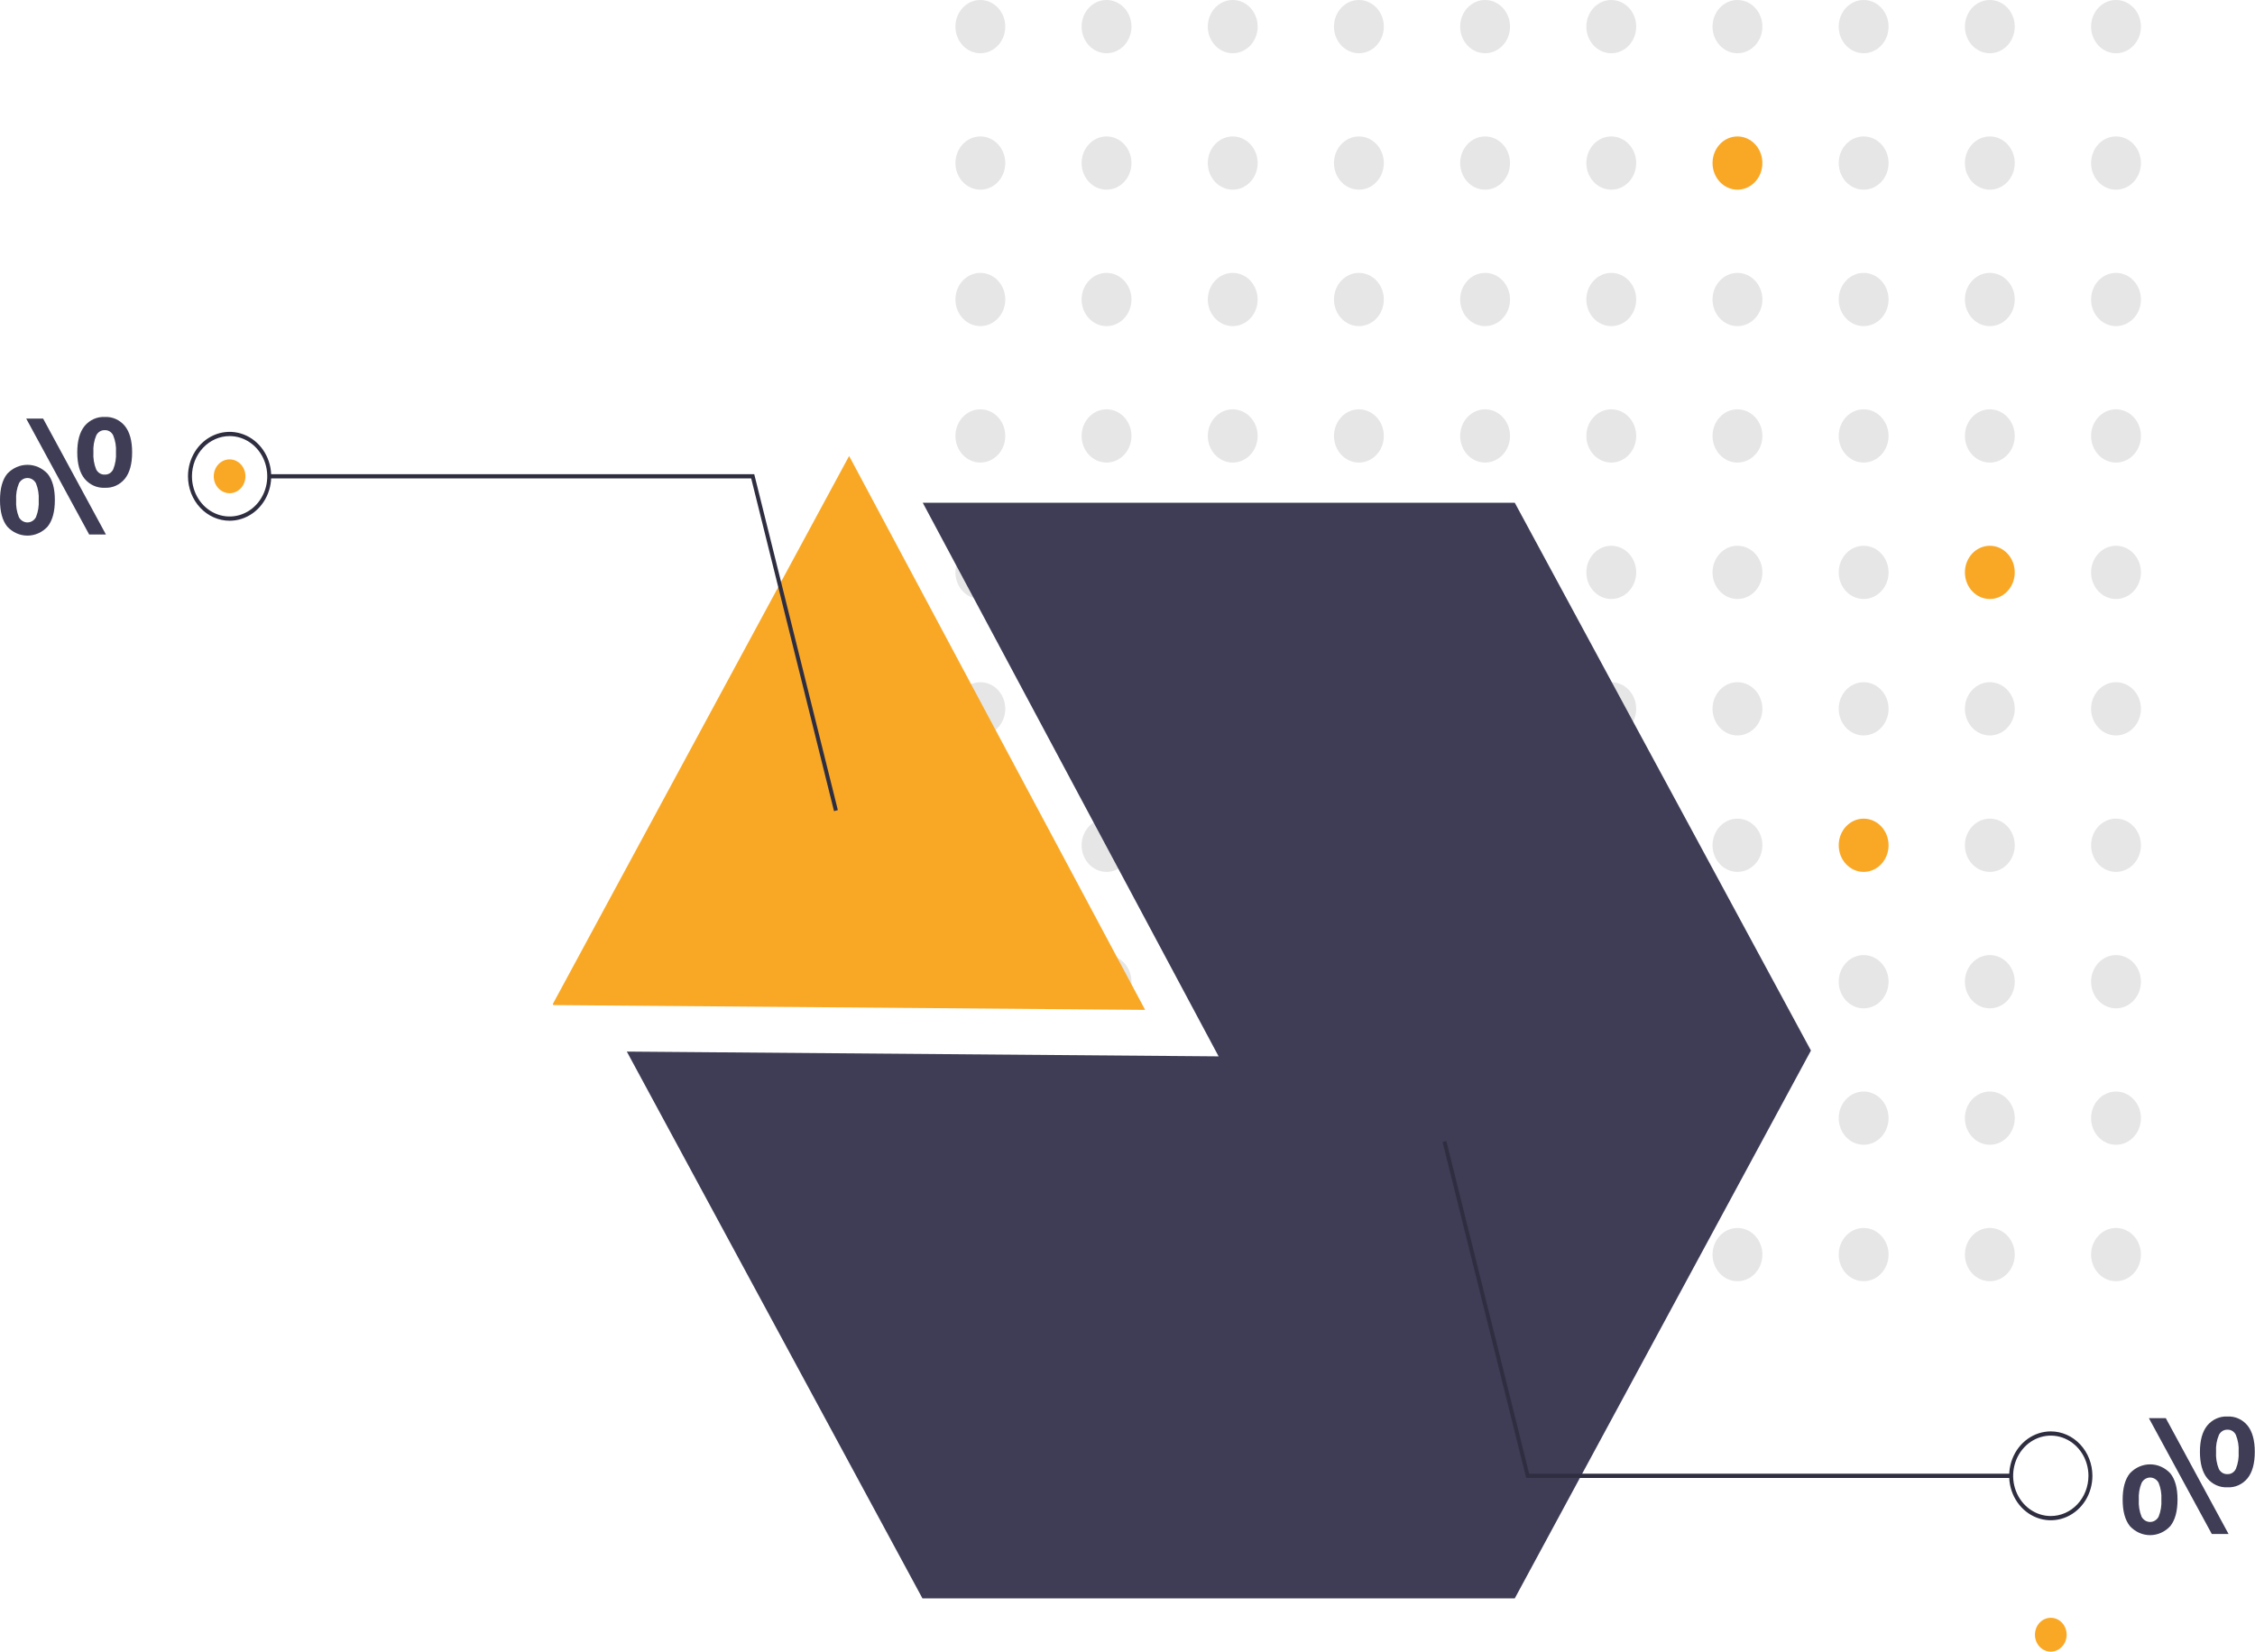<svg width="576" height="422" viewBox="0 0 576 422" fill="none" xmlns="http://www.w3.org/2000/svg">
<path d="M540.499 13.603C536.982 13.603 534.131 10.558 534.131 6.802C534.131 3.045 536.982 0 540.499 0C544.015 0 546.866 3.045 546.866 6.802C546.866 10.558 544.015 13.603 540.499 13.603Z" fill="#E6E6E6"/>
<path d="M508.267 13.603C504.75 13.603 501.9 10.558 501.9 6.802C501.9 3.045 504.75 0 508.267 0C511.784 0 514.634 3.045 514.634 6.802C514.634 10.558 511.784 13.603 508.267 13.603Z" fill="#E6E6E6"/>
<path d="M476.036 13.603C472.519 13.603 469.668 10.558 469.668 6.802C469.668 3.045 472.519 0 476.036 0C479.552 0 482.403 3.045 482.403 6.802C482.403 10.558 479.552 13.603 476.036 13.603Z" fill="#E6E6E6"/>
<path d="M443.804 13.603C440.288 13.603 437.437 10.558 437.437 6.802C437.437 3.045 440.288 0 443.804 0C447.321 0 450.172 3.045 450.172 6.802C450.172 10.558 447.321 13.603 443.804 13.603Z" fill="#E6E6E6"/>
<path d="M411.573 13.603C408.056 13.603 405.205 10.558 405.205 6.802C405.205 3.045 408.056 0 411.573 0C415.089 0 417.94 3.045 417.94 6.802C417.94 10.558 415.089 13.603 411.573 13.603Z" fill="#E6E6E6"/>
<path d="M379.341 13.603C375.825 13.603 372.974 10.558 372.974 6.802C372.974 3.045 375.825 0 379.341 0C382.858 0 385.709 3.045 385.709 6.802C385.709 10.558 382.858 13.603 379.341 13.603Z" fill="#E6E6E6"/>
<path d="M347.11 13.603C343.593 13.603 340.742 10.558 340.742 6.802C340.742 3.045 343.593 0 347.11 0C350.626 0 353.477 3.045 353.477 6.802C353.477 10.558 350.626 13.603 347.11 13.603Z" fill="#E6E6E6"/>
<path d="M314.878 13.603C311.362 13.603 308.511 10.558 308.511 6.802C308.511 3.045 311.362 0 314.878 0C318.395 0 321.246 3.045 321.246 6.802C321.246 10.558 318.395 13.603 314.878 13.603Z" fill="#E6E6E6"/>
<path d="M282.647 13.603C279.13 13.603 276.28 10.558 276.28 6.802C276.28 3.045 279.13 0 282.647 0C286.164 0 289.014 3.045 289.014 6.802C289.014 10.558 286.164 13.603 282.647 13.603Z" fill="#E6E6E6"/>
<path d="M250.416 13.603C246.899 13.603 244.048 10.558 244.048 6.802C244.048 3.045 246.899 0 250.416 0C253.932 0 256.783 3.045 256.783 6.802C256.783 10.558 253.932 13.603 250.416 13.603Z" fill="#E6E6E6"/>
<path d="M540.499 48.464C536.982 48.464 534.131 45.419 534.131 41.663C534.131 37.907 536.982 34.861 540.499 34.861C544.015 34.861 546.866 37.907 546.866 41.663C546.866 45.419 544.015 48.464 540.499 48.464Z" fill="#E6E6E6"/>
<path d="M508.267 48.464C504.75 48.464 501.9 45.419 501.9 41.663C501.9 37.907 504.75 34.861 508.267 34.861C511.784 34.861 514.634 37.907 514.634 41.663C514.634 45.419 511.784 48.464 508.267 48.464Z" fill="#E6E6E6"/>
<path d="M476.036 48.464C472.519 48.464 469.668 45.419 469.668 41.663C469.668 37.907 472.519 34.861 476.036 34.861C479.552 34.861 482.403 37.907 482.403 41.663C482.403 45.419 479.552 48.464 476.036 48.464Z" fill="#E6E6E6"/>
<path d="M443.804 48.464C440.288 48.464 437.437 45.419 437.437 41.663C437.437 37.907 440.288 34.861 443.804 34.861C447.321 34.861 450.172 37.907 450.172 41.663C450.172 45.419 447.321 48.464 443.804 48.464Z" fill="#F9A826"/>
<path d="M411.573 48.464C408.056 48.464 405.205 45.419 405.205 41.663C405.205 37.907 408.056 34.861 411.573 34.861C415.089 34.861 417.94 37.907 417.94 41.663C417.94 45.419 415.089 48.464 411.573 48.464Z" fill="#E6E6E6"/>
<path d="M379.341 48.464C375.825 48.464 372.974 45.419 372.974 41.663C372.974 37.907 375.825 34.861 379.341 34.861C382.858 34.861 385.709 37.907 385.709 41.663C385.709 45.419 382.858 48.464 379.341 48.464Z" fill="#E6E6E6"/>
<path d="M347.11 48.464C343.593 48.464 340.742 45.419 340.742 41.663C340.742 37.907 343.593 34.861 347.11 34.861C350.626 34.861 353.477 37.907 353.477 41.663C353.477 45.419 350.626 48.464 347.11 48.464Z" fill="#E6E6E6"/>
<path d="M314.878 48.464C311.362 48.464 308.511 45.419 308.511 41.663C308.511 37.907 311.362 34.861 314.878 34.861C318.395 34.861 321.246 37.907 321.246 41.663C321.246 45.419 318.395 48.464 314.878 48.464Z" fill="#E6E6E6"/>
<path d="M282.647 48.464C279.13 48.464 276.28 45.419 276.28 41.663C276.28 37.907 279.13 34.861 282.647 34.861C286.164 34.861 289.014 37.907 289.014 41.663C289.014 45.419 286.164 48.464 282.647 48.464Z" fill="#E6E6E6"/>
<path d="M250.416 48.464C246.899 48.464 244.048 45.419 244.048 41.663C244.048 37.907 246.899 34.861 250.416 34.861C253.932 34.861 256.783 37.907 256.783 41.663C256.783 45.419 253.932 48.464 250.416 48.464Z" fill="#E6E6E6"/>
<path d="M540.499 83.326C536.982 83.326 534.131 80.281 534.131 76.524C534.131 72.768 536.982 69.723 540.499 69.723C544.015 69.723 546.866 72.768 546.866 76.524C546.866 80.281 544.015 83.326 540.499 83.326Z" fill="#E6E6E6"/>
<path d="M508.267 83.326C504.75 83.326 501.9 80.281 501.9 76.524C501.9 72.768 504.75 69.723 508.267 69.723C511.784 69.723 514.634 72.768 514.634 76.524C514.634 80.281 511.784 83.326 508.267 83.326Z" fill="#E6E6E6"/>
<path d="M476.036 83.326C472.519 83.326 469.668 80.281 469.668 76.524C469.668 72.768 472.519 69.723 476.036 69.723C479.552 69.723 482.403 72.768 482.403 76.524C482.403 80.281 479.552 83.326 476.036 83.326Z" fill="#E6E6E6"/>
<path d="M443.804 83.326C440.288 83.326 437.437 80.281 437.437 76.524C437.437 72.768 440.288 69.723 443.804 69.723C447.321 69.723 450.172 72.768 450.172 76.524C450.172 80.281 447.321 83.326 443.804 83.326Z" fill="#E6E6E6"/>
<path d="M411.573 83.326C408.056 83.326 405.205 80.281 405.205 76.524C405.205 72.768 408.056 69.723 411.573 69.723C415.089 69.723 417.94 72.768 417.94 76.524C417.94 80.281 415.089 83.326 411.573 83.326Z" fill="#E6E6E6"/>
<path d="M379.341 83.326C375.825 83.326 372.974 80.281 372.974 76.524C372.974 72.768 375.825 69.723 379.341 69.723C382.858 69.723 385.709 72.768 385.709 76.524C385.709 80.281 382.858 83.326 379.341 83.326Z" fill="#E6E6E6"/>
<path d="M347.11 83.326C343.593 83.326 340.742 80.281 340.742 76.524C340.742 72.768 343.593 69.723 347.11 69.723C350.626 69.723 353.477 72.768 353.477 76.524C353.477 80.281 350.626 83.326 347.11 83.326Z" fill="#E6E6E6"/>
<path d="M314.878 83.326C311.362 83.326 308.511 80.281 308.511 76.524C308.511 72.768 311.362 69.723 314.878 69.723C318.395 69.723 321.246 72.768 321.246 76.524C321.246 80.281 318.395 83.326 314.878 83.326Z" fill="#E6E6E6"/>
<path d="M282.647 83.326C279.13 83.326 276.28 80.281 276.28 76.524C276.28 72.768 279.13 69.723 282.647 69.723C286.164 69.723 289.014 72.768 289.014 76.524C289.014 80.281 286.164 83.326 282.647 83.326Z" fill="#E6E6E6"/>
<path d="M250.416 83.326C246.899 83.326 244.048 80.281 244.048 76.524C244.048 72.768 246.899 69.723 250.416 69.723C253.932 69.723 256.783 72.768 256.783 76.524C256.783 80.281 253.932 83.326 250.416 83.326Z" fill="#E6E6E6"/>
<path d="M540.499 118.187C536.982 118.187 534.131 115.142 534.131 111.386C534.131 107.629 536.982 104.584 540.499 104.584C544.015 104.584 546.866 107.629 546.866 111.386C546.866 115.142 544.015 118.187 540.499 118.187Z" fill="#E6E6E6"/>
<path d="M508.267 118.187C504.75 118.187 501.9 115.142 501.9 111.386C501.9 107.629 504.75 104.584 508.267 104.584C511.784 104.584 514.634 107.629 514.634 111.386C514.634 115.142 511.784 118.187 508.267 118.187Z" fill="#E6E6E6"/>
<path d="M476.036 118.187C472.519 118.187 469.668 115.142 469.668 111.386C469.668 107.629 472.519 104.584 476.036 104.584C479.552 104.584 482.403 107.629 482.403 111.386C482.403 115.142 479.552 118.187 476.036 118.187Z" fill="#E6E6E6"/>
<path d="M443.804 118.187C440.288 118.187 437.437 115.142 437.437 111.386C437.437 107.629 440.288 104.584 443.804 104.584C447.321 104.584 450.172 107.629 450.172 111.386C450.172 115.142 447.321 118.187 443.804 118.187Z" fill="#E6E6E6"/>
<path d="M411.573 118.187C408.056 118.187 405.205 115.142 405.205 111.386C405.205 107.629 408.056 104.584 411.573 104.584C415.089 104.584 417.94 107.629 417.94 111.386C417.94 115.142 415.089 118.187 411.573 118.187Z" fill="#E6E6E6"/>
<path d="M379.341 118.187C375.825 118.187 372.974 115.142 372.974 111.386C372.974 107.629 375.825 104.584 379.341 104.584C382.858 104.584 385.709 107.629 385.709 111.386C385.709 115.142 382.858 118.187 379.341 118.187Z" fill="#E6E6E6"/>
<path d="M347.11 118.187C343.593 118.187 340.742 115.142 340.742 111.386C340.742 107.629 343.593 104.584 347.11 104.584C350.626 104.584 353.477 107.629 353.477 111.386C353.477 115.142 350.626 118.187 347.11 118.187Z" fill="#E6E6E6"/>
<path d="M314.878 118.187C311.362 118.187 308.511 115.142 308.511 111.386C308.511 107.629 311.362 104.584 314.878 104.584C318.395 104.584 321.246 107.629 321.246 111.386C321.246 115.142 318.395 118.187 314.878 118.187Z" fill="#E6E6E6"/>
<path d="M282.647 118.187C279.13 118.187 276.28 115.142 276.28 111.386C276.28 107.629 279.13 104.584 282.647 104.584C286.164 104.584 289.014 107.629 289.014 111.386C289.014 115.142 286.164 118.187 282.647 118.187Z" fill="#E6E6E6"/>
<path d="M250.416 118.187C246.899 118.187 244.048 115.142 244.048 111.386C244.048 107.629 246.899 104.584 250.416 104.584C253.932 104.584 256.783 107.629 256.783 111.386C256.783 115.142 253.932 118.187 250.416 118.187Z" fill="#E6E6E6"/>
<path d="M540.499 153.048C536.982 153.048 534.131 150.003 534.131 146.247C534.131 142.49 536.982 139.445 540.499 139.445C544.015 139.445 546.866 142.49 546.866 146.247C546.866 150.003 544.015 153.048 540.499 153.048Z" fill="#E6E6E6"/>
<path d="M508.267 153.048C504.75 153.048 501.9 150.003 501.9 146.247C501.9 142.49 504.75 139.445 508.267 139.445C511.784 139.445 514.634 142.49 514.634 146.247C514.634 150.003 511.784 153.048 508.267 153.048Z" fill="#F9A826"/>
<path d="M476.036 153.048C472.519 153.048 469.668 150.003 469.668 146.247C469.668 142.49 472.519 139.445 476.036 139.445C479.552 139.445 482.403 142.49 482.403 146.247C482.403 150.003 479.552 153.048 476.036 153.048Z" fill="#E6E6E6"/>
<path d="M443.804 153.048C440.288 153.048 437.437 150.003 437.437 146.247C437.437 142.49 440.288 139.445 443.804 139.445C447.321 139.445 450.172 142.49 450.172 146.247C450.172 150.003 447.321 153.048 443.804 153.048Z" fill="#E6E6E6"/>
<path d="M411.573 153.048C408.056 153.048 405.205 150.003 405.205 146.247C405.205 142.49 408.056 139.445 411.573 139.445C415.089 139.445 417.94 142.49 417.94 146.247C417.94 150.003 415.089 153.048 411.573 153.048Z" fill="#E6E6E6"/>
<path d="M379.341 153.048C375.825 153.048 372.974 150.003 372.974 146.247C372.974 142.49 375.825 139.445 379.341 139.445C382.858 139.445 385.709 142.49 385.709 146.247C385.709 150.003 382.858 153.048 379.341 153.048Z" fill="#E6E6E6"/>
<path d="M347.11 153.048C343.593 153.048 340.742 150.003 340.742 146.247C340.742 142.49 343.593 139.445 347.11 139.445C350.626 139.445 353.477 142.49 353.477 146.247C353.477 150.003 350.626 153.048 347.11 153.048Z" fill="#E6E6E6"/>
<path d="M314.878 153.048C311.362 153.048 308.511 150.003 308.511 146.247C308.511 142.49 311.362 139.445 314.878 139.445C318.395 139.445 321.246 142.49 321.246 146.247C321.246 150.003 318.395 153.048 314.878 153.048Z" fill="#E6E6E6"/>
<path d="M282.647 153.048C279.13 153.048 276.28 150.003 276.28 146.247C276.28 142.49 279.13 139.445 282.647 139.445C286.164 139.445 289.014 142.49 289.014 146.247C289.014 150.003 286.164 153.048 282.647 153.048Z" fill="#E6E6E6"/>
<path d="M250.416 153.048C246.899 153.048 244.048 150.003 244.048 146.247C244.048 142.49 246.899 139.445 250.416 139.445C253.932 139.445 256.783 142.49 256.783 146.247C256.783 150.003 253.932 153.048 250.416 153.048Z" fill="#E6E6E6"/>
<path d="M540.499 187.91C536.982 187.91 534.131 184.865 534.131 181.108C534.131 177.352 536.982 174.307 540.499 174.307C544.015 174.307 546.866 177.352 546.866 181.108C546.866 184.865 544.015 187.91 540.499 187.91Z" fill="#E6E6E6"/>
<path d="M508.267 187.91C504.75 187.91 501.9 184.865 501.9 181.108C501.9 177.352 504.75 174.307 508.267 174.307C511.784 174.307 514.634 177.352 514.634 181.108C514.634 184.865 511.784 187.91 508.267 187.91Z" fill="#E6E6E6"/>
<path d="M476.036 187.91C472.519 187.91 469.668 184.865 469.668 181.108C469.668 177.352 472.519 174.307 476.036 174.307C479.552 174.307 482.403 177.352 482.403 181.108C482.403 184.865 479.552 187.91 476.036 187.91Z" fill="#E6E6E6"/>
<path d="M443.804 187.91C440.288 187.91 437.437 184.865 437.437 181.108C437.437 177.352 440.288 174.307 443.804 174.307C447.321 174.307 450.172 177.352 450.172 181.108C450.172 184.865 447.321 187.91 443.804 187.91Z" fill="#E6E6E6"/>
<path d="M411.573 187.91C408.056 187.91 405.205 184.865 405.205 181.108C405.205 177.352 408.056 174.307 411.573 174.307C415.089 174.307 417.94 177.352 417.94 181.108C417.94 184.865 415.089 187.91 411.573 187.91Z" fill="#E6E6E6"/>
<path d="M379.341 187.91C375.825 187.91 372.974 184.865 372.974 181.108C372.974 177.352 375.825 174.307 379.341 174.307C382.858 174.307 385.709 177.352 385.709 181.108C385.709 184.865 382.858 187.91 379.341 187.91Z" fill="#E6E6E6"/>
<path d="M347.11 187.91C343.593 187.91 340.742 184.865 340.742 181.108C340.742 177.352 343.593 174.307 347.11 174.307C350.626 174.307 353.477 177.352 353.477 181.108C353.477 184.865 350.626 187.91 347.11 187.91Z" fill="#E6E6E6"/>
<path d="M314.878 187.91C311.362 187.91 308.511 184.865 308.511 181.108C308.511 177.352 311.362 174.307 314.878 174.307C318.395 174.307 321.246 177.352 321.246 181.108C321.246 184.865 318.395 187.91 314.878 187.91Z" fill="#E6E6E6"/>
<path d="M282.647 187.91C279.13 187.91 276.28 184.865 276.28 181.108C276.28 177.352 279.13 174.307 282.647 174.307C286.164 174.307 289.014 177.352 289.014 181.108C289.014 184.865 286.164 187.91 282.647 187.91Z" fill="#E6E6E6"/>
<path d="M250.416 187.91C246.899 187.91 244.048 184.865 244.048 181.108C244.048 177.352 246.899 174.307 250.416 174.307C253.932 174.307 256.783 177.352 256.783 181.108C256.783 184.865 253.932 187.91 250.416 187.91Z" fill="#E6E6E6"/>
<path d="M540.499 222.772C536.982 222.772 534.131 219.726 534.131 215.97C534.131 212.214 536.982 209.168 540.499 209.168C544.015 209.168 546.866 212.214 546.866 215.97C546.866 219.726 544.015 222.772 540.499 222.772Z" fill="#E6E6E6"/>
<path d="M508.267 222.772C504.75 222.772 501.9 219.726 501.9 215.97C501.9 212.214 504.75 209.168 508.267 209.168C511.784 209.168 514.634 212.214 514.634 215.97C514.634 219.726 511.784 222.772 508.267 222.772Z" fill="#E6E6E6"/>
<path d="M476.036 222.772C472.519 222.772 469.668 219.726 469.668 215.97C469.668 212.214 472.519 209.168 476.036 209.168C479.552 209.168 482.403 212.214 482.403 215.97C482.403 219.726 479.552 222.772 476.036 222.772Z" fill="#F9A826"/>
<path d="M443.804 222.772C440.288 222.772 437.437 219.726 437.437 215.97C437.437 212.214 440.288 209.168 443.804 209.168C447.321 209.168 450.172 212.214 450.172 215.97C450.172 219.726 447.321 222.772 443.804 222.772Z" fill="#E6E6E6"/>
<path d="M411.573 222.772C408.056 222.772 405.205 219.726 405.205 215.97C405.205 212.214 408.056 209.168 411.573 209.168C415.089 209.168 417.94 212.214 417.94 215.97C417.94 219.726 415.089 222.772 411.573 222.772Z" fill="#E6E6E6"/>
<path d="M379.341 222.772C375.825 222.772 372.974 219.726 372.974 215.97C372.974 212.214 375.825 209.168 379.341 209.168C382.858 209.168 385.709 212.214 385.709 215.97C385.709 219.726 382.858 222.772 379.341 222.772Z" fill="#E6E6E6"/>
<path d="M347.11 222.772C343.593 222.772 340.742 219.726 340.742 215.97C340.742 212.214 343.593 209.168 347.11 209.168C350.626 209.168 353.477 212.214 353.477 215.97C353.477 219.726 350.626 222.772 347.11 222.772Z" fill="#E6E6E6"/>
<path d="M314.878 222.772C311.362 222.772 308.511 219.726 308.511 215.97C308.511 212.214 311.362 209.168 314.878 209.168C318.395 209.168 321.246 212.214 321.246 215.97C321.246 219.726 318.395 222.772 314.878 222.772Z" fill="#E6E6E6"/>
<path d="M282.647 222.772C279.13 222.772 276.28 219.726 276.28 215.97C276.28 212.214 279.13 209.168 282.647 209.168C286.164 209.168 289.014 212.214 289.014 215.97C289.014 219.726 286.164 222.772 282.647 222.772Z" fill="#E6E6E6"/>
<path d="M250.416 222.772C246.899 222.772 244.048 219.726 244.048 215.97C244.048 212.214 246.899 209.168 250.416 209.168C253.932 209.168 256.783 212.214 256.783 215.97C256.783 219.726 253.932 222.772 250.416 222.772Z" fill="#E6E6E6"/>
<path d="M540.499 257.633C536.982 257.633 534.131 254.588 534.131 250.831C534.131 247.075 536.982 244.03 540.499 244.03C544.015 244.03 546.866 247.075 546.866 250.831C546.866 254.588 544.015 257.633 540.499 257.633Z" fill="#E6E6E6"/>
<path d="M508.267 257.633C504.75 257.633 501.9 254.588 501.9 250.831C501.9 247.075 504.75 244.03 508.267 244.03C511.784 244.03 514.634 247.075 514.634 250.831C514.634 254.588 511.784 257.633 508.267 257.633Z" fill="#E6E6E6"/>
<path d="M476.036 257.633C472.519 257.633 469.668 254.588 469.668 250.831C469.668 247.075 472.519 244.03 476.036 244.03C479.552 244.03 482.403 247.075 482.403 250.831C482.403 254.588 479.552 257.633 476.036 257.633Z" fill="#E6E6E6"/>
<path d="M443.804 257.633C440.288 257.633 437.437 254.588 437.437 250.831C437.437 247.075 440.288 244.03 443.804 244.03C447.321 244.03 450.172 247.075 450.172 250.831C450.172 254.588 447.321 257.633 443.804 257.633Z" fill="#E6E6E6"/>
<path d="M411.573 257.633C408.056 257.633 405.205 254.588 405.205 250.831C405.205 247.075 408.056 244.03 411.573 244.03C415.089 244.03 417.94 247.075 417.94 250.831C417.94 254.588 415.089 257.633 411.573 257.633Z" fill="#E6E6E6"/>
<path d="M379.341 257.633C375.825 257.633 372.974 254.588 372.974 250.831C372.974 247.075 375.825 244.03 379.341 244.03C382.858 244.03 385.709 247.075 385.709 250.831C385.709 254.588 382.858 257.633 379.341 257.633Z" fill="#E6E6E6"/>
<path d="M347.11 257.633C343.593 257.633 340.742 254.588 340.742 250.831C340.742 247.075 343.593 244.03 347.11 244.03C350.626 244.03 353.477 247.075 353.477 250.831C353.477 254.588 350.626 257.633 347.11 257.633Z" fill="#E6E6E6"/>
<path d="M314.878 257.633C311.362 257.633 308.511 254.588 308.511 250.831C308.511 247.075 311.362 244.03 314.878 244.03C318.395 244.03 321.246 247.075 321.246 250.831C321.246 254.588 318.395 257.633 314.878 257.633Z" fill="#E6E6E6"/>
<path d="M282.647 257.633C279.13 257.633 276.28 254.588 276.28 250.831C276.28 247.075 279.13 244.03 282.647 244.03C286.164 244.03 289.014 247.075 289.014 250.831C289.014 254.588 286.164 257.633 282.647 257.633Z" fill="#E6E6E6"/>
<path d="M250.416 257.633C246.899 257.633 244.048 254.588 244.048 250.831C244.048 247.075 246.899 244.03 250.416 244.03C253.932 244.03 256.783 247.075 256.783 250.831C256.783 254.588 253.932 257.633 250.416 257.633Z" fill="#E6E6E6"/>
<path d="M540.499 292.494C536.982 292.494 534.131 289.449 534.131 285.693C534.131 281.936 536.982 278.891 540.499 278.891C544.015 278.891 546.866 281.936 546.866 285.693C546.866 289.449 544.015 292.494 540.499 292.494Z" fill="#E6E6E6"/>
<path d="M508.267 292.494C504.75 292.494 501.9 289.449 501.9 285.693C501.9 281.936 504.75 278.891 508.267 278.891C511.784 278.891 514.634 281.936 514.634 285.693C514.634 289.449 511.784 292.494 508.267 292.494Z" fill="#E6E6E6"/>
<path d="M476.036 292.494C472.519 292.494 469.668 289.449 469.668 285.693C469.668 281.936 472.519 278.891 476.036 278.891C479.552 278.891 482.403 281.936 482.403 285.693C482.403 289.449 479.552 292.494 476.036 292.494Z" fill="#E6E6E6"/>
<path d="M443.804 292.494C440.288 292.494 437.437 289.449 437.437 285.693C437.437 281.936 440.288 278.891 443.804 278.891C447.321 278.891 450.172 281.936 450.172 285.693C450.172 289.449 447.321 292.494 443.804 292.494Z" fill="#E6E6E6"/>
<path d="M411.573 292.494C408.056 292.494 405.205 289.449 405.205 285.693C405.205 281.936 408.056 278.891 411.573 278.891C415.089 278.891 417.94 281.936 417.94 285.693C417.94 289.449 415.089 292.494 411.573 292.494Z" fill="#E6E6E6"/>
<path d="M379.341 292.494C375.825 292.494 372.974 289.449 372.974 285.693C372.974 281.936 375.825 278.891 379.341 278.891C382.858 278.891 385.709 281.936 385.709 285.693C385.709 289.449 382.858 292.494 379.341 292.494Z" fill="#E6E6E6"/>
<path d="M347.11 292.494C343.593 292.494 340.742 289.449 340.742 285.693C340.742 281.936 343.593 278.891 347.11 278.891C350.626 278.891 353.477 281.936 353.477 285.693C353.477 289.449 350.626 292.494 347.11 292.494Z" fill="#E6E6E6"/>
<path d="M314.878 292.494C311.362 292.494 308.511 289.449 308.511 285.693C308.511 281.936 311.362 278.891 314.878 278.891C318.395 278.891 321.246 281.936 321.246 285.693C321.246 289.449 318.395 292.494 314.878 292.494Z" fill="#E6E6E6"/>
<path d="M282.647 292.494C279.13 292.494 276.28 289.449 276.28 285.693C276.28 281.936 279.13 278.891 282.647 278.891C286.164 278.891 289.014 281.936 289.014 285.693C289.014 289.449 286.164 292.494 282.647 292.494Z" fill="#E6E6E6"/>
<path d="M250.416 292.494C246.899 292.494 244.048 289.449 244.048 285.693C244.048 281.936 246.899 278.891 250.416 278.891C253.932 278.891 256.783 281.936 256.783 285.693C256.783 289.449 253.932 292.494 250.416 292.494Z" fill="#E6E6E6"/>
<path d="M540.499 327.356C536.982 327.356 534.131 324.31 534.131 320.554C534.131 316.798 536.982 313.752 540.499 313.752C544.015 313.752 546.866 316.798 546.866 320.554C546.866 324.31 544.015 327.356 540.499 327.356Z" fill="#E6E6E6"/>
<path d="M508.267 327.356C504.75 327.356 501.9 324.31 501.9 320.554C501.9 316.798 504.75 313.752 508.267 313.752C511.784 313.752 514.634 316.798 514.634 320.554C514.634 324.31 511.784 327.356 508.267 327.356Z" fill="#E6E6E6"/>
<path d="M476.036 327.356C472.519 327.356 469.668 324.31 469.668 320.554C469.668 316.798 472.519 313.752 476.036 313.752C479.552 313.752 482.403 316.798 482.403 320.554C482.403 324.31 479.552 327.356 476.036 327.356Z" fill="#E6E6E6"/>
<path d="M443.804 327.356C440.288 327.356 437.437 324.31 437.437 320.554C437.437 316.798 440.288 313.752 443.804 313.752C447.321 313.752 450.172 316.798 450.172 320.554C450.172 324.31 447.321 327.356 443.804 327.356Z" fill="#E6E6E6"/>
<path d="M411.573 327.356C408.056 327.356 405.205 324.31 405.205 320.554C405.205 316.798 408.056 313.752 411.573 313.752C415.089 313.752 417.94 316.798 417.94 320.554C417.94 324.31 415.089 327.356 411.573 327.356Z" fill="#E6E6E6"/>
<path d="M379.341 327.356C375.825 327.356 372.974 324.31 372.974 320.554C372.974 316.798 375.825 313.752 379.341 313.752C382.858 313.752 385.709 316.798 385.709 320.554C385.709 324.31 382.858 327.356 379.341 327.356Z" fill="#E6E6E6"/>
<path d="M347.11 327.356C343.593 327.356 340.742 324.31 340.742 320.554C340.742 316.798 343.593 313.752 347.11 313.752C350.626 313.752 353.477 316.798 353.477 320.554C353.477 324.31 350.626 327.356 347.11 327.356Z" fill="#E6E6E6"/>
<path d="M314.878 327.356C311.362 327.356 308.511 324.31 308.511 320.554C308.511 316.798 311.362 313.752 314.878 313.752C318.395 313.752 321.246 316.798 321.246 320.554C321.246 324.31 318.395 327.356 314.878 327.356Z" fill="#E6E6E6"/>
<path d="M282.647 327.356C279.13 327.356 276.28 324.31 276.28 320.554C276.28 316.798 279.13 313.752 282.647 313.752C286.164 313.752 289.014 316.798 289.014 320.554C289.014 324.31 286.164 327.356 282.647 327.356Z" fill="#E6E6E6"/>
<path d="M250.416 327.356C246.899 327.356 244.048 324.31 244.048 320.554C244.048 316.798 246.899 313.752 250.416 313.752C253.932 313.752 256.783 316.798 256.783 320.554C256.783 324.31 253.932 327.356 250.416 327.356Z" fill="#E6E6E6"/>
<path d="M311.273 269.906L235.703 128.456H386.924L462.574 268.421L386.924 408.387H235.622L160.113 268.683L311.273 269.906Z" fill="#3F3D56"/>
<path d="M141.344 256.802L141.203 256.54L216.853 116.575H216.934L292.504 258.025L141.344 256.802Z" fill="#F9A826"/>
<path d="M31.901 122.319C33.134 120.78 33.75 118.528 33.75 115.562C33.75 112.624 33.134 110.385 31.901 108.846C31.266 108.074 30.476 107.466 29.589 107.066C28.703 106.666 27.743 106.486 26.783 106.539C25.813 106.485 24.844 106.664 23.948 107.063C23.052 107.463 22.251 108.072 21.605 108.846C20.36 110.385 19.737 112.624 19.736 115.562C19.736 118.529 20.359 120.781 21.605 122.319C22.251 123.093 23.052 123.703 23.948 124.102C24.844 124.502 25.813 124.681 26.783 124.627C27.744 124.679 28.703 124.499 29.589 124.099C30.476 123.7 31.266 123.091 31.901 122.319ZM24.563 119.928C24.007 118.553 23.767 117.056 23.862 115.562C23.771 114.086 24.018 112.609 24.583 111.258C24.792 110.833 25.11 110.48 25.499 110.241C25.889 110.002 26.334 109.886 26.783 109.907C27.223 109.888 27.66 110.006 28.039 110.246C28.419 110.485 28.726 110.837 28.923 111.258C29.473 112.613 29.714 114.088 29.624 115.562C29.716 117.049 29.476 118.538 28.923 119.907C28.726 120.328 28.419 120.68 28.039 120.92C27.66 121.159 27.223 121.277 26.783 121.259C26.332 121.286 25.884 121.176 25.491 120.94C25.097 120.704 24.775 120.353 24.563 119.928ZM27.054 136.56L11.017 106.955H6.696L22.773 136.56H27.054ZM12.165 134.544C13.398 133.005 14.014 130.739 14.014 127.745C14.014 124.807 13.397 122.576 12.165 121.05C11.488 120.326 10.684 119.751 9.799 119.358C8.914 118.966 7.965 118.764 7.007 118.764C6.049 118.764 5.1 118.966 4.215 119.358C3.33 119.751 2.526 120.326 1.849 121.05C0.617 122.575 0.001 124.821 0 127.787C0 130.753 0.616 133.006 1.849 134.544C2.523 135.275 3.325 135.855 4.211 136.251C5.096 136.648 6.047 136.852 7.007 136.852C7.967 136.852 8.917 136.648 9.803 136.251C10.688 135.855 11.491 135.275 12.165 134.544ZM4.828 132.132C4.275 130.763 4.035 129.274 4.127 127.787C4.035 126.311 4.283 124.834 4.847 123.483C5.064 123.073 5.38 122.732 5.761 122.494C6.142 122.257 6.576 122.132 7.017 122.132C7.458 122.132 7.892 122.257 8.273 122.494C8.654 122.732 8.97 123.073 9.187 123.483C9.737 124.838 9.977 126.313 9.888 127.787C9.979 129.274 9.739 130.763 9.187 132.132C8.968 132.543 8.65 132.884 8.268 133.121C7.885 133.358 7.45 133.483 7.008 133.483C6.565 133.483 6.13 133.358 5.747 133.121C5.365 132.884 5.047 132.543 4.828 132.132Z" fill="#3F3D56"/>
<path d="M574.097 377.703C575.33 376.165 575.946 373.913 575.946 370.947C575.946 368.009 575.33 365.77 574.097 364.231C573.462 363.459 572.672 362.85 571.786 362.451C570.899 362.051 569.94 361.871 568.979 361.923C568.009 361.869 567.04 362.049 566.144 362.448C565.248 362.848 564.447 363.457 563.801 364.231C562.556 365.77 561.933 368.008 561.933 370.947C561.933 373.913 562.555 376.166 563.801 377.703C564.447 378.478 565.248 379.087 566.144 379.487C567.04 379.886 568.009 380.066 568.979 380.012C569.94 380.064 570.899 379.884 571.786 379.484C572.672 379.084 573.462 378.476 574.097 377.703ZM566.759 375.313C566.203 373.938 565.963 372.441 566.058 370.947C565.967 369.471 566.215 367.993 566.779 366.643C566.988 366.218 567.306 365.865 567.695 365.626C568.085 365.387 568.53 365.271 568.979 365.292C569.419 365.273 569.856 365.391 570.235 365.631C570.615 365.87 570.922 366.222 571.119 366.643C571.67 367.998 571.91 369.473 571.82 370.947C571.912 372.434 571.672 373.923 571.119 375.292C570.922 375.713 570.615 376.065 570.235 376.304C569.856 376.544 569.42 376.662 568.979 376.643C568.529 376.671 568.08 376.56 567.687 376.325C567.294 376.089 566.972 375.738 566.759 375.313ZM569.25 391.945L553.213 362.339H548.892L564.969 391.945H569.25ZM554.361 389.929C555.594 388.39 556.211 386.124 556.21 383.13C556.21 380.192 555.594 377.961 554.361 376.435C553.684 375.71 552.88 375.135 551.995 374.743C551.11 374.351 550.161 374.149 549.203 374.149C548.245 374.149 547.296 374.351 546.411 374.743C545.526 375.135 544.722 375.71 544.045 376.435C542.813 377.96 542.197 380.206 542.196 383.172C542.196 386.138 542.813 388.39 544.045 389.929C544.719 390.659 545.522 391.24 546.407 391.636C547.293 392.032 548.243 392.236 549.203 392.236C550.163 392.236 551.114 392.032 551.999 391.636C552.885 391.24 553.687 390.659 554.361 389.929ZM547.024 387.517C546.472 386.148 546.231 384.659 546.323 383.172C546.232 381.696 546.479 380.219 547.043 378.868C547.26 378.458 547.576 378.116 547.957 377.879C548.338 377.642 548.772 377.516 549.213 377.516C549.655 377.516 550.088 377.642 550.469 377.879C550.851 378.116 551.166 378.458 551.384 378.868C551.933 380.223 552.174 381.698 552.084 383.172C552.175 384.659 551.935 386.148 551.384 387.517C551.164 387.927 550.847 388.269 550.464 388.506C550.081 388.743 549.646 388.868 549.204 388.868C548.761 388.868 548.326 388.743 547.944 388.506C547.561 388.269 547.244 387.927 547.024 387.517Z" fill="#3F3D56"/>
<path d="M213.038 207.259L214.017 206.981L192.658 121.154H68.77V122.236H191.88L213.038 207.259Z" fill="#2F2E41"/>
<path d="M58.647 133.049C60.749 133.049 62.804 132.383 64.552 131.136C66.3 129.888 67.662 128.115 68.467 126.04C69.271 123.965 69.482 121.683 69.072 119.48C68.662 117.278 67.649 115.255 66.163 113.667C64.676 112.079 62.782 110.998 60.721 110.559C58.659 110.121 56.522 110.346 54.579 111.206C52.637 112.065 50.977 113.52 49.809 115.387C48.641 117.254 48.018 119.45 48.018 121.695C48.021 124.705 49.142 127.591 51.135 129.72C53.127 131.848 55.829 133.046 58.647 133.049ZM58.647 111.423C60.549 111.423 62.408 112.025 63.99 113.154C65.571 114.283 66.804 115.887 67.532 117.764C68.26 119.641 68.45 121.707 68.079 123.699C67.708 125.692 66.792 127.522 65.447 128.959C64.102 130.396 62.389 131.374 60.523 131.77C58.658 132.167 56.724 131.963 54.967 131.186C53.21 130.408 51.708 129.092 50.651 127.402C49.594 125.713 49.03 123.727 49.03 121.695C49.033 118.972 50.047 116.361 51.85 114.435C53.653 112.509 56.097 111.426 58.647 111.423Z" fill="#2F2E41"/>
<path d="M58.647 126.02C56.411 126.02 54.598 124.084 54.598 121.695C54.598 119.306 56.411 117.37 58.647 117.37C60.883 117.37 62.696 119.306 62.696 121.695C62.696 124.084 60.883 126.02 58.647 126.02Z" fill="#F9A826"/>
<path d="M369.448 291.517L368.469 291.795L389.828 377.62H513.717V376.539H390.607L369.448 291.517Z" fill="#2F2E41"/>
<path d="M523.84 365.726C521.738 365.726 519.683 366.392 517.935 367.64C516.187 368.887 514.824 370.66 514.02 372.735C513.215 374.81 513.005 377.093 513.415 379.295C513.825 381.497 514.837 383.52 516.324 385.108C517.81 386.696 519.704 387.777 521.766 388.216C523.828 388.654 525.965 388.429 527.907 387.57C529.85 386.71 531.51 385.255 532.678 383.388C533.845 381.521 534.469 379.325 534.469 377.08C534.466 374.07 533.345 371.184 531.352 369.055C529.36 366.927 526.658 365.729 523.84 365.726ZM523.84 387.352C521.938 387.352 520.078 386.75 518.497 385.621C516.916 384.492 515.683 382.888 514.955 381.011C514.227 379.134 514.037 377.068 514.408 375.076C514.779 373.083 515.695 371.253 517.04 369.816C518.385 368.379 520.098 367.401 521.964 367.005C523.829 366.608 525.763 366.812 527.52 367.589C529.277 368.367 530.779 369.683 531.836 371.373C532.893 373.062 533.457 375.048 533.457 377.08C533.454 379.803 532.44 382.414 530.637 384.34C528.834 386.266 526.389 387.349 523.84 387.352Z" fill="#2F2E41"/>
<path d="M523.84 421.999C521.603 421.999 519.791 420.063 519.791 417.674C519.791 415.285 521.603 413.349 523.84 413.349C526.076 413.349 527.889 415.285 527.889 417.674C527.889 420.063 526.076 421.999 523.84 421.999Z" fill="#F9A826"/>
</svg>

